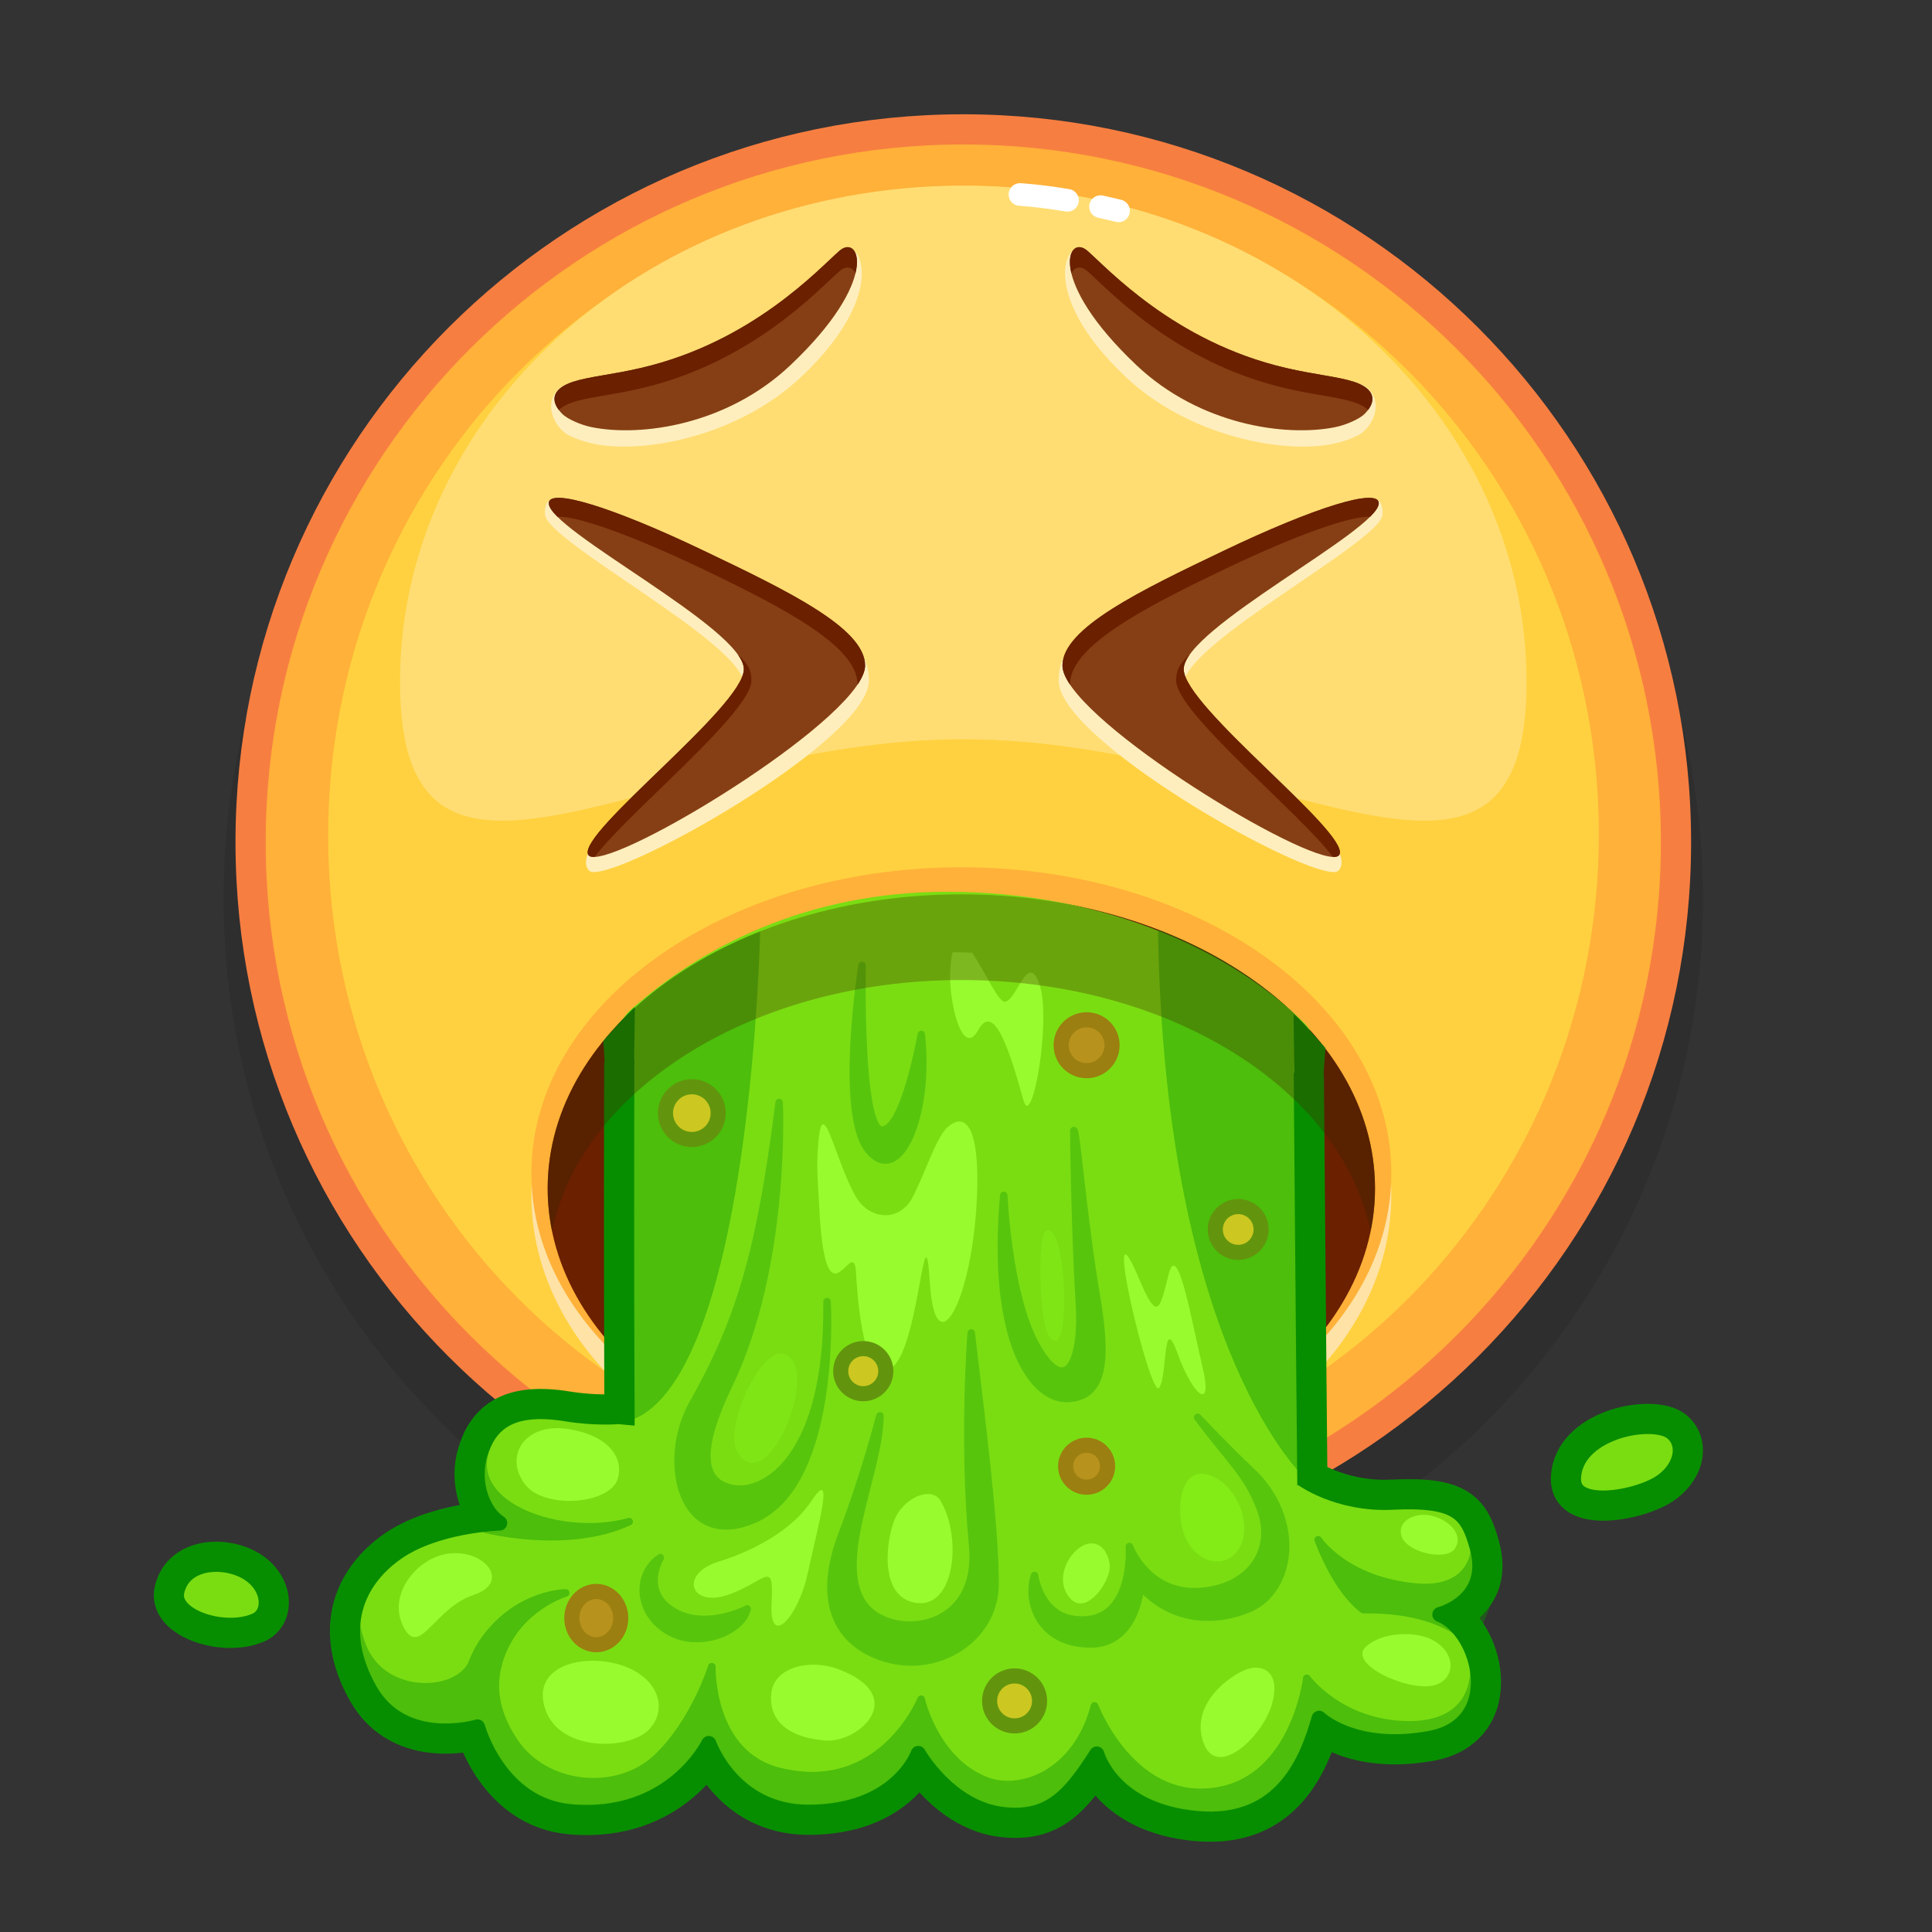 <svg xmlns="http://www.w3.org/2000/svg" viewBox="0 0 512 512" width="512" height="512" style="width: 100%; height: 100%; transform: translate3d(0,0,0);" preserveAspectRatio="xMidYMid meet"><rect x="0" y="0" width="512" height="512" fill="#333333" stroke="none"/><defs><clipPath id="__lottie_element_19724"><rect width="512" height="512" x="0" y="0"></rect></clipPath></defs><g clip-path="url(#__lottie_element_19724)"><g style="display: block;" transform="matrix(1,0,0,1,246,256)" opacity="1"><g opacity="0.1" transform="matrix(1,0,0,1,0,0)"><path fill="rgb(0,0,0)" fill-opacity="1" d=" M205.306,-17.84 C205.306,90.421 117.543,178.185 9.282,178.185 C-98.979,178.185 -186.743,90.421 -186.743,-17.84 C-186.743,-126.101 -98.979,-213.864 9.282,-213.864 C117.543,-213.864 205.306,-126.101 205.306,-17.84z"></path></g><g opacity="1" transform="matrix(1,0,0,1,0,0)"><path fill="rgb(255,177,57)" fill-opacity="1" d=" M198.157,-32.84 C198.157,71.473 113.595,156.036 9.282,156.036 C-95.031,156.036 -179.594,71.473 -179.594,-32.84 C-179.594,-137.153 -95.031,-221.715 9.282,-221.715 C113.595,-221.715 198.157,-137.153 198.157,-32.84z"></path><path stroke-linecap="butt" stroke-linejoin="miter" fill-opacity="0" stroke-miterlimit="10" stroke="rgb(247,126,65)" stroke-opacity="1" stroke-width="8" d=" M198.157,-32.84 C198.157,71.473 113.595,156.036 9.282,156.036 C-95.031,156.036 -179.594,71.473 -179.594,-32.84 C-179.594,-137.153 -95.031,-221.715 9.282,-221.715 C113.595,-221.715 198.157,-137.153 198.157,-32.84z"></path></g><g opacity="1" transform="matrix(1,0,0,1,0,0)"><path fill="rgb(255,209,64)" fill-opacity="1" d=" M177.689,-32.127 C176.232,62.901 99.678,138.782 6.7,137.357 C-86.278,135.932 -160.47,57.741 -159.014,-37.288 C-157.557,-132.317 -81.004,-208.197 11.974,-206.772 C104.952,-205.347 179.146,-127.156 177.689,-32.127z"></path></g><g opacity="0.9" transform="matrix(1,0,0,1,0,0)"><path fill="rgb(255,223,121)" fill-opacity="1" d=" M158.549,-75.268 C158.549,-2.625 91.72,-60.09 9.282,-60.09 C-73.156,-60.09 -139.986,-2.625 -139.986,-75.268 C-139.986,-147.911 -73.156,-206.801 9.282,-206.801 C91.72,-206.801 158.549,-147.911 158.549,-75.268z"></path></g><g opacity="1" transform="matrix(1,0,0,1,0,0)"><g opacity="1" transform="matrix(1,0,0,1,0,0)"><path stroke-linecap="round" stroke-linejoin="round" fill-opacity="0" stroke="rgb(255,255,255)" stroke-opacity="1" stroke-width="6" d=" M45.654,-201.239 C47.192,-200.904 48.787,-200.535 50.432,-200.129"></path></g><g opacity="1" transform="matrix(1,0,0,1,0,0)"><path stroke-linecap="round" stroke-linejoin="round" fill-opacity="0" stroke="rgb(255,255,255)" stroke-opacity="1" stroke-width="6" d=" M24.3,-204.459 C24.3,-204.459 29.167,-204.198 36.89,-202.92"></path></g></g></g><g style="display: block;" transform="matrix(1,0,0,1,246,256)" opacity="1"><g opacity="1" transform="matrix(1,0,0,1,0,0)"><g opacity="1" transform="matrix(1,0,0,1,0,0)"><path fill="rgb(255,226,166)" fill-opacity="1" d=" M122.709,60.789 C122.709,106.826 71.695,144.146 8.767,144.146 C-54.161,144.146 -105.175,106.826 -105.175,60.789 C-105.175,14.752 -54.161,-22.568 8.767,-22.568 C71.695,-22.568 122.709,14.752 122.709,60.789z"></path></g><g opacity="1" transform="matrix(1,0,0,1,0,0)"><path fill="rgb(255,177,57)" fill-opacity="1" d=" M122.709,54.962 C122.709,99.764 71.695,136.084 8.767,136.084 C-54.161,136.084 -105.175,99.764 -105.175,54.962 C-105.175,10.16 -54.161,-26.16 8.767,-26.16 C71.695,-26.16 122.709,10.16 122.709,54.962z"></path></g><g opacity="1" transform="matrix(1,0,0,1,0,0)"><path fill="rgb(107,32,0)" fill-opacity="1" d=" M118.393,58.931 C118.393,101.965 69.312,136.85 8.767,136.85 C-51.778,136.85 -100.859,101.965 -100.859,58.931 C-100.859,15.897 -51.778,-18.989 8.767,-18.989 C69.312,-18.989 118.393,15.897 118.393,58.931z"></path></g></g><g opacity="0.31" transform="matrix(1,0,0,1,0,0)"><path fill="rgb(71,34,0)" fill-opacity="1" d=" M118.39,58.928 C118.39,62.788 118,66.578 117.23,70.288 C109.5,32.638 63.88,3.718 8.77,3.718 C-46.35,3.718 -91.97,32.638 -99.7,70.288 C-100.47,66.578 -100.86,62.788 -100.86,58.928 C-100.86,15.898 -51.78,-18.992 8.77,-18.992 C69.31,-18.992 118.39,15.898 118.39,58.928z"></path></g></g><g style="display: block;" transform="matrix(1,0,0,1,246,256)" opacity="1"><g opacity="1" transform="matrix(1,0,0,1,0,0)"><path stroke-linecap="round" stroke-linejoin="round" fill-opacity="0" stroke="rgb(7,142,0)" stroke-opacity="1" stroke-width="12" d=" M135.58,171.866 C135.58,171.866 149.501,168.354 145.437,153.948 C142.923,145.037 140.304,141.269 122.959,142.106 C108.309,142.813 98.82,135.691 98.82,135.691 C98.82,135.691 -82.11,119.406 -82.11,119.406 C-82.11,119.406 -88.129,119.955 -95.906,118.691 C-110.407,116.335 -116.264,121.019 -118.785,129.388 C-121.027,136.833 -118.077,144.795 -113.577,147.624 C-113.577,147.624 -130.448,148.056 -141.07,155.627 C-151.613,163.141 -157.02,175.856 -148.02,191.799 C-139.114,207.576 -119.456,201.655 -119.456,201.655 C-119.456,201.655 -113.807,222.454 -94.727,224.129 C-67.984,226.476 -58.163,206.049 -58.163,206.049 C-58.163,206.049 -51.826,224.254 -31.748,224.254 C-8.091,224.254 -2.655,208.688 -2.655,208.688 C-2.655,208.688 5.559,223.28 19.916,224.879 C32.002,226.225 37.458,220.141 44.658,208.827 C44.658,208.827 48.648,223.928 71.277,225.933 C93.905,227.938 100.495,210.163 103.58,199.363 C103.58,199.363 112.741,208.327 132.798,204.727 C152.855,201.127 146.38,175.98 135.58,171.866z"></path></g></g><g style="display: block;" transform="matrix(1,0,0,1,246,256)" opacity="1"><g opacity="1" transform="matrix(1,0,0,1,0,0)"><path stroke-linecap="round" stroke-linejoin="round" fill-opacity="0" stroke="rgb(7,142,0)" stroke-opacity="1" stroke-width="16" d=" M-77.892,26.673 C-77.954,50.934 -78.142,156.112 -76.878,184.267 C-76.541,191.78 98.521,195.439 98.27,181.488 C97.982,165.444 97.077,56.928 96.853,29.777"></path></g></g><g style="display: block;" transform="matrix(1,0,0,1,246,256)" opacity="1"><g opacity="1" transform="matrix(1,0,0,1,0,0)"><path fill="rgb(122,221,18)" fill-opacity="1" d=" M135.58,171.866 C135.58,171.866 149.501,168.354 145.437,153.948 C142.923,145.037 140.304,141.269 122.959,142.106 C108.309,142.813 98.82,135.691 98.82,135.691 C98.82,135.691 -82.11,119.406 -82.11,119.406 C-82.11,119.406 -88.129,119.955 -95.906,118.691 C-110.407,116.335 -116.264,121.019 -118.785,129.388 C-121.027,136.833 -118.077,144.795 -113.577,147.624 C-113.577,147.624 -130.448,148.056 -141.07,155.627 C-151.613,163.141 -157.02,175.856 -148.02,191.799 C-139.114,207.576 -119.456,201.655 -119.456,201.655 C-119.456,201.655 -113.807,222.454 -94.727,224.129 C-67.984,226.476 -58.163,206.049 -58.163,206.049 C-58.163,206.049 -51.826,224.254 -31.748,224.254 C-8.091,224.254 -2.655,208.688 -2.655,208.688 C-2.655,208.688 5.559,223.28 19.916,224.879 C32.002,226.225 37.458,220.141 44.658,208.827 C44.658,208.827 48.648,223.928 71.277,225.933 C93.905,227.938 100.495,210.163 103.58,199.363 C103.58,199.363 112.741,208.327 132.798,204.727 C152.855,201.127 146.38,175.98 135.58,171.866z"></path></g><g opacity="1" transform="matrix(1,0,0,1,0,0)"><path stroke-linecap="round" stroke-linejoin="round" fill-opacity="0" stroke="rgb(7,142,0)" stroke-opacity="1" stroke-width="4" d=" M135.58,171.866 C135.58,171.866 149.501,168.354 145.437,153.948 C142.923,145.037 140.304,141.269 122.959,142.106 C108.309,142.813 98.82,135.691 98.82,135.691 C98.82,135.691 -82.11,119.406 -82.11,119.406 C-82.11,119.406 -88.129,119.955 -95.906,118.691 C-110.407,116.335 -116.264,121.019 -118.785,129.388 C-121.027,136.833 -118.077,144.795 -113.577,147.624 C-113.577,147.624 -130.448,148.056 -141.07,155.627 C-151.613,163.141 -157.02,175.856 -148.02,191.799 C-139.114,207.576 -119.456,201.655 -119.456,201.655 C-119.456,201.655 -113.807,222.454 -94.727,224.129 C-67.984,226.476 -58.163,206.049 -58.163,206.049 C-58.163,206.049 -51.826,224.254 -31.748,224.254 C-8.091,224.254 -2.655,208.688 -2.655,208.688 C-2.655,208.688 5.559,223.28 19.916,224.879 C32.002,226.225 37.458,220.141 44.658,208.827 C44.658,208.827 48.648,223.928 71.277,225.933 C93.905,227.938 100.495,210.163 103.58,199.363 C103.58,199.363 112.741,208.327 132.798,204.727 C152.855,201.127 146.38,175.98 135.58,171.866z"></path></g></g><g style="display: block;" transform="matrix(1,0,0,1,246,256)" opacity="1"><g opacity="1" transform="matrix(1,0,0,1,0,0)"><path fill="rgb(122,221,18)" fill-opacity="1" d=" M96.802,23.628 C77.192,2.508 43.304,-11.672 5.044,-11.672 C-32.936,-11.672 -60.5,4.5 -77.878,21.658 C-77.878,21.658 -78.31,152.375 -76.878,184.267 C-76.541,191.78 98.521,195.439 98.27,181.488 C97.94,163.125 96.802,23.628 96.802,23.628z"></path></g></g><g style="display: block;" transform="matrix(1,0,0,1,246,256)" opacity="1"><g opacity="0.4" transform="matrix(1,0,0,1,0,0)"><path fill="rgb(7,142,0)" fill-opacity="1" d=" M143.33,178.996 C143.33,178.996 136.216,170.249 115.3,170.566 C115.3,170.566 108.91,166.616 103.32,152.046 C103.32,152.046 110.41,162.855 129.19,164.595 C145.2,166.075 146.416,153.22 143.673,148.934 C143.673,148.954 149.978,156.016 149.978,156.036 C149.978,169.82 143.33,178.996 143.33,178.996z"></path><path stroke-linecap="round" stroke-linejoin="round" fill-opacity="0" stroke="rgb(7,142,0)" stroke-opacity="1" stroke-width="2" d=" M143.33,178.996 C143.33,178.996 136.216,170.249 115.3,170.566 C115.3,170.566 108.91,166.616 103.32,152.046 C103.32,152.046 110.41,162.855 129.19,164.595 C145.2,166.075 146.416,153.22 143.673,148.934 C143.673,148.954 149.978,156.016 149.978,156.036 C149.978,169.82 143.33,178.996 143.33,178.996z"></path></g><g opacity="0.4" transform="matrix(1,0,0,1,0,0)"><path fill="rgb(7,142,0)" fill-opacity="1" d=" M142.98,178.186 C146.978,188.42 144.272,201.277 127.19,201.106 C109.175,200.925 100.32,188.766 100.32,188.766 C100.32,188.766 96.788,218.537 72.616,218.991 C52.902,219.362 44.07,196.076 44.07,196.076 C39.273,214.162 24.359,219.562 15.051,215.797 C1.652,210.377 -1.89,194.306 -1.89,194.306 C-1.89,194.306 -12.36,220.19 -39.5,213.446 C-58.003,208.848 -57.36,185.676 -57.36,185.676 C-57.36,185.676 -61.963,200.544 -72.096,209.992 C-82.36,219.562 -101.299,217.963 -109.61,205.706 C-116.904,194.949 -115.31,185.98 -111.593,179.091 C-106.256,169.199 -96.07,166.135 -96.07,166.135 C-96.07,166.135 -108.41,166.136 -117.33,178.186 C-118.543,179.826 -119.504,181.534 -120.272,183.26 C-120.272,183.26 -120.27,183.236 -120.27,183.236 C-120.276,183.259 -120.284,183.279 -120.29,183.302 C-120.579,183.954 -120.847,184.608 -121.081,185.262 C-125.641,193.511 -144.462,193.734 -149.85,180.506 C-157.47,161.786 -140.82,151.026 -140.02,150.496 C-140.32,150.636 -140.62,150.786 -140.92,150.946 C-141.5,151.246 -142.07,151.576 -142.63,151.926 C-142.84,152.056 -143.05,152.186 -143.26,152.326 C-143.53,152.496 -143.8,152.686 -144.07,152.876 C-154.61,160.396 -160.27,177.106 -151.27,193.046 C-151.07,193.406 -150.86,193.755 -150.64,194.095 C-142.35,207.255 -125.7,206.286 -122.5,205.966 C-122.5,205.966 -122.328,204.208 -122.328,204.208 C-122.128,205.285 -121.96,205.906 -121.96,205.906 C-121.96,205.906 -114.81,225.706 -95.73,227.376 C-68.98,229.726 -58.66,211.046 -58.66,211.046 C-58.66,211.046 -52.58,228.376 -32.5,228.376 C-8.84,228.376 -2.16,212.566 -2.16,212.566 C-2.16,212.566 3.02,227.226 17.42,228.376 C31.82,229.536 36.96,225.396 44.16,214.076 C44.16,214.076 48.27,227.556 70.9,229.556 C93.53,231.566 101.24,215.165 104.33,204.365 C104.33,204.365 114.62,212.076 134.67,208.476 C150.57,205.626 148.61,187.586 142.98,178.186z"></path><path stroke-linecap="round" stroke-linejoin="round" fill-opacity="0" stroke="rgb(7,142,0)" stroke-opacity="1" stroke-width="2" d=" M142.98,178.186 C146.978,188.42 144.272,201.277 127.19,201.106 C109.175,200.925 100.32,188.766 100.32,188.766 C100.32,188.766 96.788,218.537 72.616,218.991 C52.902,219.362 44.07,196.076 44.07,196.076 C39.273,214.162 24.359,219.562 15.051,215.797 C1.652,210.377 -1.89,194.306 -1.89,194.306 C-1.89,194.306 -12.36,220.19 -39.5,213.446 C-58.003,208.848 -57.36,185.676 -57.36,185.676 C-57.36,185.676 -61.963,200.544 -72.096,209.992 C-82.36,219.562 -101.299,217.963 -109.61,205.706 C-116.904,194.949 -115.31,185.98 -111.593,179.091 C-106.256,169.199 -96.07,166.135 -96.07,166.135 C-96.07,166.135 -108.41,166.136 -117.33,178.186 C-118.543,179.826 -119.504,181.534 -120.272,183.26 C-120.272,183.26 -120.27,183.236 -120.27,183.236 C-120.276,183.259 -120.284,183.279 -120.29,183.302 C-120.579,183.954 -120.847,184.608 -121.081,185.262 C-125.641,193.511 -144.462,193.734 -149.85,180.506 C-157.47,161.786 -140.82,151.026 -140.02,150.496 C-140.32,150.636 -140.62,150.786 -140.92,150.946 C-141.5,151.246 -142.07,151.576 -142.63,151.926 C-142.84,152.056 -143.05,152.186 -143.26,152.326 C-143.53,152.496 -143.8,152.686 -144.07,152.876 C-154.61,160.396 -160.27,177.106 -151.27,193.046 C-151.07,193.406 -150.86,193.755 -150.64,194.095 C-142.35,207.255 -125.7,206.286 -122.5,205.966 C-122.5,205.966 -122.328,204.208 -122.328,204.208 C-122.128,205.285 -121.96,205.906 -121.96,205.906 C-121.96,205.906 -114.81,225.706 -95.73,227.376 C-68.98,229.726 -58.66,211.046 -58.66,211.046 C-58.66,211.046 -52.58,228.376 -32.5,228.376 C-8.84,228.376 -2.16,212.566 -2.16,212.566 C-2.16,212.566 3.02,227.226 17.42,228.376 C31.82,229.536 36.96,225.396 44.16,214.076 C44.16,214.076 48.27,227.556 70.9,229.556 C93.53,231.566 101.24,215.165 104.33,204.365 C104.33,204.365 114.62,212.076 134.67,208.476 C150.57,205.626 148.61,187.586 142.98,178.186z"></path></g><g opacity="0.4" transform="matrix(1,0,0,1,0,0)"><path fill="rgb(7,142,0)" fill-opacity="1" d=" M-79.27,147.256 C-95.727,154.879 -117.33,149.246 -117.33,149.246 C-121.83,146.416 -124.53,136.086 -122.28,128.636 C-121.4,125.736 -116.74,124.936 -114.33,122.636 C-128.384,141.492 -98.556,152.677 -79.27,147.256z"></path><path stroke-linecap="round" stroke-linejoin="round" fill-opacity="0" stroke="rgb(7,142,0)" stroke-opacity="1" stroke-width="2" d=" M-79.27,147.256 C-95.727,154.879 -117.33,149.246 -117.33,149.246 C-121.83,146.416 -124.53,136.086 -122.28,128.636 C-121.4,125.736 -116.74,124.936 -114.33,122.636 C-128.384,141.492 -98.556,152.677 -79.27,147.256z"></path></g><g opacity="1" transform="matrix(1,0,0,1,0,0)"><g opacity="1" transform="matrix(1,0,0,1,0,0)"><path fill="rgb(151,251,46)" fill-opacity="1" d=" M-95.984,122.636 C-106.655,121.205 -112.474,129.544 -107.041,137.138 C-102.027,144.146 -84.577,142.677 -82.36,136.084 C-80.413,130.294 -84.977,124.112 -95.984,122.636z"></path></g><g opacity="1" transform="matrix(1,0,0,1,0,0)"><path fill="rgb(151,251,46)" fill-opacity="1" d=" M-81.577,185.219 C-91.713,182.088 -105.413,185.562 -101.47,197.048 C-97.527,208.534 -78.67,207.848 -73.699,202.019 C-68.728,196.19 -72.142,188.133 -81.577,185.219z"></path></g><g opacity="1" transform="matrix(1,0,0,1,0,0)"><path fill="rgb(151,251,46)" fill-opacity="1" d=" M-126.927,155.695 C-135.282,156.583 -143.727,166.612 -138.927,175.419 C-134.693,183.188 -130.87,170.104 -120.413,166.642 C-110.742,163.44 -117.156,154.656 -126.927,155.695z"></path></g><g opacity="1" transform="matrix(1,0,0,1,0,0)"><path fill="rgb(151,251,46)" fill-opacity="1" d=" M-23.697,186.391 C-31.192,183.521 -40.601,185.705 -41.55,192.391 C-42.499,199.077 -38.212,204.391 -27.241,205.248 C-18.418,205.937 -4.896,193.591 -23.697,186.391z"></path></g><g opacity="1" transform="matrix(1,0,0,1,0,0)"><path fill="rgb(151,251,46)" fill-opacity="1" d=" M84.539,186.337 C79.637,188.036 69.383,195.759 72.904,205.766 C76.425,215.773 88.658,204.222 91.087,195.584 C93.516,186.946 88.5,184.964 84.539,186.337z"></path></g><g opacity="1" transform="matrix(1,0,0,1,0,0)"><path fill="rgb(151,251,46)" fill-opacity="1" d=" M132.744,178.185 C129.043,176.555 120.659,176.234 116.03,180.348 C111.401,184.462 124.13,191.019 131.973,190.891 C139.816,190.762 140.973,181.808 132.744,178.185z"></path></g><g opacity="1" transform="matrix(1,0,0,1,0,0)"><path fill="rgb(151,251,46)" fill-opacity="1" d=" M133.387,145.676 C129.468,144.681 124.13,146.79 125.416,151.076 C126.702,155.362 137.073,157.762 139.473,154.505 C141.873,151.248 138.787,147.047 133.387,145.676z"></path></g></g></g><g style="display: block;" transform="matrix(1,0,0,1,246,256)" opacity="1"><g opacity="0.3" transform="matrix(1,0,0,1,0,0)"><path fill="rgb(7,142,0)" fill-opacity="1" d=" M-17.551,-0.133 C-17.551,-0.133 -23.803,39.296 -15.706,48.896 C-7.609,58.496 0.472,39.175 -1.854,18.15 C-1.854,18.15 -6.406,44.034 -12.409,43.486 C-18.412,42.938 -17.551,-0.133 -17.551,-0.133z"></path><path stroke-linecap="round" stroke-linejoin="round" fill-opacity="0" stroke="rgb(7,142,0)" stroke-opacity="1" stroke-width="2" d=" M-17.551,-0.133 C-17.551,-0.133 -23.803,39.296 -15.706,48.896 C-7.609,58.496 0.472,39.175 -1.854,18.15 C-1.854,18.15 -6.406,44.034 -12.409,43.486 C-18.412,42.938 -17.551,-0.133 -17.551,-0.133z"></path></g><g opacity="1" transform="matrix(1,0,0,1,0,0)"><g opacity="0.3" transform="matrix(1,0,0,1,0,0)"><path fill="rgb(7,142,0)" fill-opacity="1" d=" M-39.52,36.184 C-39.52,36.184 -37.441,79.115 -52.884,111.089 C-62.498,130.994 -58.634,136.946 -52.201,138.398 C-43.114,140.449 -26.315,129.882 -26.82,88.941 C-26.82,88.941 -23.946,136.914 -46.058,146.598 C-65.474,155.102 -70.946,131.118 -62.38,115.958 C-50.281,94.545 -44.55,76.504 -39.52,36.184z"></path><path stroke-linecap="round" stroke-linejoin="round" fill-opacity="0" stroke="rgb(7,142,0)" stroke-opacity="1" stroke-width="2" d=" M-39.52,36.184 C-39.52,36.184 -37.441,79.115 -52.884,111.089 C-62.498,130.994 -58.634,136.946 -52.201,138.398 C-43.114,140.449 -26.315,129.882 -26.82,88.941 C-26.82,88.941 -23.946,136.914 -46.058,146.598 C-65.474,155.102 -70.946,131.118 -62.38,115.958 C-50.281,94.545 -44.55,76.504 -39.52,36.184z"></path></g><g opacity="0.6" transform="matrix(1,0,0,1,0,0)"><path fill="rgb(131,235,22)" fill-opacity="1" d=" M-38.384,102.819 C-44.672,101.142 -54.075,122.635 -50.727,128.533 C-42.805,142.487 -27.841,105.631 -38.384,102.819z"></path></g></g><g opacity="1" transform="matrix(1,0,0,1,0,0)"><g opacity="0.6" transform="matrix(1,0,0,1,0,0)"><path fill="rgb(131,235,22)" fill-opacity="1" d=" M31.13,70.288 C28.914,71.649 29.318,94.39 32.13,98.251 C38.044,106.371 36.787,66.814 31.13,70.288z"></path></g><g opacity="0.3" transform="matrix(1,0,0,1,0,0)"><path fill="rgb(7,142,0)" fill-opacity="1" d=" M38.56,43.638 C39.146,42.494 41.137,67.47 44.444,86.838 C47.329,103.736 46.901,113.923 37.301,114.609 C27.701,115.295 16.581,99.444 20.01,60.789 C20.01,60.789 21.128,86.945 28.387,100.209 C36.255,114.586 41.065,105.43 40.044,89.238 C38.849,70.287 38.56,43.638 38.56,43.638z"></path><path stroke-linecap="round" stroke-linejoin="round" fill-opacity="0" stroke="rgb(7,142,0)" stroke-opacity="1" stroke-width="2" d=" M38.56,43.638 C39.146,42.494 41.137,67.47 44.444,86.838 C47.329,103.736 46.901,113.923 37.301,114.609 C27.701,115.295 16.581,99.444 20.01,60.789 C20.01,60.789 21.128,86.945 28.387,100.209 C36.255,114.586 41.065,105.43 40.044,89.238 C38.849,70.287 38.56,43.638 38.56,43.638z"></path></g></g></g><g style="display: block;" transform="matrix(1,0,0,1,246,256)" opacity="1"><g opacity="1" transform="matrix(1,0,0,1,0,0)"><path fill="rgb(151,251,46)" fill-opacity="1" d=" M5.822,1.132 C5.321,9.149 8.984,24.79 13.274,16.928 C17.564,9.066 21.915,23.731 25.246,35.642 C27.511,43.743 32.636,14.258 29.514,5.004 C26.392,-4.25 23.57,9.138 20.305,9.474 C17.04,9.81 7.133,-19.864 5.822,1.132z"></path></g><g opacity="1" transform="matrix(1,0,0,1,0,0)"><path fill="rgb(151,251,46)" fill-opacity="1" d=" M-29.32,49.496 C-28.313,31.19 -25.161,50.681 -19.229,61.06 C-15.602,67.407 -7.682,67.843 -4.242,61.468 C-1.211,55.85 2.111,45.285 5.125,42.689 C11.125,37.521 13.907,46.148 12.766,63.779 C11.052,90.267 1.795,105.775 0.423,83.964 C-0.948,62.153 -2.32,99.525 -9.177,106.039 C-16.034,112.553 -18.464,93.696 -19.135,81.353 C-19.743,70.158 -27.292,98.1 -28.919,63.286 C-29.086,59.718 -29.594,54.485 -29.32,49.496z"></path></g><g opacity="1" transform="matrix(1,0,0,1,0,0)"><path fill="rgb(151,251,46)" fill-opacity="1" d=" M55.812,82.786 C60.883,94.839 61.377,90.776 63.741,81.571 C66.105,72.366 69.902,94.662 72.711,106.426 C75.52,118.19 70.181,114.068 66.097,102.743 C62.013,91.418 63.488,108.51 61.168,111.802 C58.848,115.094 45.297,57.793 55.812,82.786z"></path></g></g><g style="display: block;" transform="matrix(1,0,0,1,246,256)" opacity="1"><g opacity="1" transform="matrix(1,0,0,1,0,0)"><g opacity="0.3" transform="matrix(1,0,0,1,0,0)"><path fill="rgb(7,142,0)" fill-opacity="1" d=" M-12.813,119.194 C-12.813,119.194 -16.85,134.922 -22.784,150.394 C-29.641,168.273 -24.127,178.851 -12.813,182.965 C2.065,188.375 17.701,178.28 17.701,163.794 C17.701,147.68 13.93,118.937 11.383,97.251 C11.383,97.251 9.13,125.644 11.767,153.48 C13.936,176.378 -8.651,178.509 -16.241,170.28 C-26.253,159.426 -12.813,134.28 -12.813,119.194z"></path><path stroke-linecap="round" stroke-linejoin="round" fill-opacity="0" stroke="rgb(7,142,0)" stroke-opacity="1" stroke-width="2" d=" M-12.813,119.194 C-12.813,119.194 -16.85,134.922 -22.784,150.394 C-29.641,168.273 -24.127,178.851 -12.813,182.965 C2.065,188.375 17.701,178.28 17.701,163.794 C17.701,147.68 13.93,118.937 11.383,97.251 C11.383,97.251 9.13,125.644 11.767,153.48 C13.936,176.378 -8.651,178.509 -16.241,170.28 C-26.253,159.426 -12.813,134.28 -12.813,119.194z"></path></g><g opacity="1" transform="matrix(1,0,0,1,0,0)"><path fill="rgb(151,251,46)" fill-opacity="1" d=" M3.273,141.755 C0.878,137.682 -6.744,140.877 -9.064,147.048 C-11.385,153.219 -12.871,167.748 -2.887,168.822 C7.097,169.896 8.93,151.376 3.273,141.755z"></path></g></g><g opacity="1" transform="matrix(1,0,0,1,0,0)"><g opacity="0.3" transform="matrix(1,0,0,1,0,0)"><path fill="rgb(7,142,0)" fill-opacity="1" d=" M71.387,119.611 C71.387,119.611 79.816,128.525 85.4,133.696 C99.116,146.397 96.636,165.666 84.694,170.431 C73.087,175.062 62.673,171.769 56.244,164.44 C56.244,164.44 55.216,179.784 42.873,179.668 C29.342,179.541 25.93,168.211 28.159,161.525 C28.159,161.525 29.518,171.855 38.416,173.14 C54.832,175.51 53.301,153.854 53.301,153.854 C53.301,153.854 57.965,166.381 71.437,165.791 C84.909,165.201 92.2,155.146 88.063,143.957 C84.58,134.537 79.783,130.976 71.387,119.611z"></path><path stroke-linecap="round" stroke-linejoin="round" fill-opacity="0" stroke="rgb(7,142,0)" stroke-opacity="1" stroke-width="2" d=" M71.387,119.611 C71.387,119.611 79.816,128.525 85.4,133.696 C99.116,146.397 96.636,165.666 84.694,170.431 C73.087,175.062 62.673,171.769 56.244,164.44 C56.244,164.44 55.216,179.784 42.873,179.668 C29.342,179.541 25.93,168.211 28.159,161.525 C28.159,161.525 29.518,171.855 38.416,173.14 C54.832,175.51 53.301,153.854 53.301,153.854 C53.301,153.854 57.965,166.381 71.437,165.791 C84.909,165.201 92.2,155.146 88.063,143.957 C84.58,134.537 79.783,130.976 71.387,119.611z"></path></g><g opacity="1" transform="matrix(1,0,0,1,0,0)"><path fill="rgb(151,251,46)" fill-opacity="1" d=" M41.962,153.217 C37.864,154.393 33.218,161.842 37.244,167.134 C41.33,172.505 47.245,164.465 48.016,160.176 C48.537,157.278 46.451,151.929 41.962,153.217z"></path></g><g opacity="1" transform="matrix(1,0,0,1,0,0)"><path fill="rgb(131,235,22)" fill-opacity="1" d=" M81.541,155.481 C87.007,149.056 81.55,136.544 73.77,134.724 C65.99,132.904 65.275,146.496 68.633,152.462 C71.991,158.428 78.221,159.383 81.541,155.481z"></path></g></g><g opacity="1" transform="matrix(1,0,0,1,0,0)"><g opacity="0.3" transform="matrix(1,0,0,1,0,0)"><path fill="rgb(7,142,0)" fill-opacity="1" d=" M-71.006,156.801 C-77.365,160.985 -77.264,171.054 -69.168,176.083 C-61.072,181.112 -49.429,176.516 -47.994,170.379 C-47.994,170.379 -58.915,176.139 -67.459,171.1 C-76.509,165.763 -71.006,156.801 -71.006,156.801z"></path><path stroke-linecap="round" stroke-linejoin="round" fill-opacity="0" stroke="rgb(7,142,0)" stroke-opacity="1" stroke-width="2" d=" M-71.006,156.801 C-77.365,160.985 -77.264,171.054 -69.168,176.083 C-61.072,181.112 -49.429,176.516 -47.994,170.379 C-47.994,170.379 -58.915,176.139 -67.459,171.1 C-76.509,165.763 -71.006,156.801 -71.006,156.801z"></path></g><g opacity="1" transform="matrix(1,0,0,1,0,0)"><path fill="rgb(151,251,46)" fill-opacity="1" d=" M-30.953,141.755 C-35.285,148.322 -44.048,154.249 -55.641,157.878 C-65.991,161.118 -63.132,170.077 -53.076,166.642 C-43.089,163.23 -40.841,156.766 -41.527,168.921 C-42.213,181.076 -34.379,172.409 -31.953,160.971 C-29.527,149.533 -24.465,131.919 -30.953,141.755z"></path></g></g></g><g style="display: block;" transform="matrix(1,0,0,1,246,256)" opacity="1"><g opacity="1" transform="matrix(1,0,0,1,0,0)"><path stroke-linecap="round" stroke-linejoin="round" fill-opacity="0" stroke="rgb(122,221,18)" stroke-opacity="1" stroke-width="16" d=" M94.104,20.854 C74.171,1.276 41.604,-11.672 5.044,-11.672 C-30.042,-11.672 -56.239,2.129 -73.728,17.76"></path></g></g><g style="display: block;" transform="matrix(1,0,0,1,246,256)" opacity="1"><g opacity="0.4" transform="matrix(1,0,0,1,0,0)"><path fill="rgb(7,142,0)" fill-opacity="1" d=" M100.32,16.066 C100.32,16.066 100.32,136.196 100.32,136.196 C100.32,136.196 62.673,103.049 60.88,-9.634 C76.82,-3.504 90.38,5.356 100.32,16.066z"></path></g><g opacity="0.4" transform="matrix(1,0,0,1,0,0)"><path fill="rgb(7,142,0)" fill-opacity="1" d=" M-44.55,-9.164 C-44.55,-9.164 -47.13,117.045 -82.11,121.155 C-82.11,121.155 -82.36,15.596 -82.36,15.596 C-72.71,5.366 -59.74,-3.144 -44.55,-9.164z"></path></g></g><g style="display: block;" transform="matrix(1,0,0,1,256,256)" opacity="1"><g opacity="1" transform="matrix(1,0,0,1,0,0)"><path fill="rgb(7,142,0)" fill-opacity="1" d=" M-87.75,10.875 C-89.563,12.25 -96.125,19.875 -96.125,19.875 C-96.125,19.875 -95.625,26.875 -95.625,26.875 C-95.625,26.875 -88,26.625 -88,26.625 C-88,26.625 -87.813,18.938 -87.75,10.875z"></path></g><g opacity="1" transform="matrix(1,0,0,1,0,0)"><path fill="rgb(7,142,0)" fill-opacity="1" d=" M86.813,12.75 C88.639,14.125 95.25,21.75 95.25,21.75 C95.25,21.75 94.746,28.75 94.746,28.75 C94.746,28.75 87.064,28.5 87.064,28.5 C87.064,28.5 86.876,20.813 86.813,12.75z"></path></g></g><g style="display: block;" transform="matrix(1,0,0,1,246,256)" opacity="1"><g opacity="1" transform="matrix(1,0,0,1,0,0)"><path fill="rgb(183,146,29)" fill-opacity="1" d=" M47.525,132.563 C47.525,135.635 45.034,138.126 41.962,138.126 C38.89,138.126 36.399,135.635 36.399,132.563 C36.399,129.491 38.89,127 41.962,127 C45.034,127 47.525,129.491 47.525,132.563z"></path><path stroke-linecap="butt" stroke-linejoin="miter" fill-opacity="0" stroke-miterlimit="10" stroke="rgb(155,127,16)" stroke-opacity="1" stroke-width="4" d=" M47.525,132.563 C47.525,135.635 45.034,138.126 41.962,138.126 C38.89,138.126 36.399,135.635 36.399,132.563 C36.399,129.491 38.89,127 41.962,127 C45.034,127 47.525,129.491 47.525,132.563z"></path></g><g opacity="1" transform="matrix(1,0,0,1,0,0)"><path fill="rgb(183,146,29)" fill-opacity="1" d=" M48.708,20.996 C48.708,24.722 45.688,27.741 41.962,27.741 C38.236,27.741 35.216,24.722 35.216,20.996 C35.216,17.27 38.236,14.25 41.962,14.25 C45.688,14.25 48.708,17.27 48.708,20.996z"></path><path stroke-linecap="butt" stroke-linejoin="miter" fill-opacity="0" stroke-miterlimit="10" stroke="rgb(155,127,16)" stroke-opacity="1" stroke-width="4" d=" M48.708,20.996 C48.708,24.722 45.688,27.741 41.962,27.741 C38.236,27.741 35.216,24.722 35.216,20.996 C35.216,17.27 38.236,14.25 41.962,14.25 C45.688,14.25 48.708,17.27 48.708,20.996z"></path></g><g opacity="1" transform="matrix(1,0,0,1,0,0)"><path fill="rgb(204,199,33)" fill-opacity="1" d=" M-11.25,107.371 C-11.25,110.673 -13.926,113.349 -17.228,113.349 C-20.53,113.349 -23.206,110.673 -23.206,107.371 C-23.206,104.069 -20.53,101.393 -17.228,101.393 C-13.926,101.393 -11.25,104.069 -11.25,107.371z"></path><path stroke-linecap="butt" stroke-linejoin="miter" fill-opacity="0" stroke-miterlimit="10" stroke="rgb(98,149,13)" stroke-opacity="1" stroke-width="4" d=" M-11.25,107.371 C-11.25,110.673 -13.926,113.349 -17.228,113.349 C-20.53,113.349 -23.206,110.673 -23.206,107.371 C-23.206,104.069 -20.53,101.393 -17.228,101.393 C-13.926,101.393 -11.25,104.069 -11.25,107.371z"></path></g><g opacity="1" transform="matrix(1,0,0,1,0,0)"><path fill="rgb(183,146,29)" fill-opacity="1" d=" M-81.5,172.808 C-81.5,176.706 -84.401,179.866 -87.981,179.866 C-91.561,179.866 -94.463,176.706 -94.463,172.808 C-94.463,168.91 -91.561,165.75 -87.981,165.75 C-84.401,165.75 -81.5,168.91 -81.5,172.808z"></path><path stroke-linecap="butt" stroke-linejoin="miter" fill-opacity="0" stroke-miterlimit="10" stroke="rgb(155,127,16)" stroke-opacity="1" stroke-width="4" d=" M-81.5,172.808 C-81.5,176.706 -84.401,179.866 -87.981,179.866 C-91.561,179.866 -94.463,176.706 -94.463,172.808 C-94.463,168.91 -91.561,165.75 -87.981,165.75 C-84.401,165.75 -81.5,168.91 -81.5,172.808z"></path></g><g opacity="1" transform="matrix(1,0,0,1,0,0)"><path fill="rgb(204,199,33)" fill-opacity="1" d=" M29.5,194.762 C29.5,198.42 26.535,201.385 22.877,201.385 C19.219,201.385 16.255,198.42 16.255,194.762 C16.255,191.104 19.219,188.139 22.877,188.139 C26.535,188.139 29.5,191.104 29.5,194.762z"></path><path stroke-linecap="butt" stroke-linejoin="miter" fill-opacity="0" stroke-miterlimit="10" stroke="rgb(98,149,13)" stroke-opacity="1" stroke-width="4" d=" M29.5,194.762 C29.5,198.42 26.535,201.385 22.877,201.385 C19.219,201.385 16.255,198.42 16.255,194.762 C16.255,191.104 19.219,188.139 22.877,188.139 C26.535,188.139 29.5,191.104 29.5,194.762z"></path></g><g opacity="1" transform="matrix(1,0,0,1,0,0)"><path fill="rgb(204,199,33)" fill-opacity="1" d=" M88.21,69.823 C88.21,73.177 85.491,75.896 82.137,75.896 C78.783,75.896 76.064,73.177 76.064,69.823 C76.064,66.469 78.783,63.75 82.137,63.75 C85.491,63.75 88.21,66.469 88.21,69.823z"></path><path stroke-linecap="butt" stroke-linejoin="miter" fill-opacity="0" stroke-miterlimit="10" stroke="rgb(98,149,13)" stroke-opacity="1" stroke-width="4" d=" M88.21,69.823 C88.21,73.177 85.491,75.896 82.137,75.896 C78.783,75.896 76.064,73.177 76.064,69.823 C76.064,66.469 78.783,63.75 82.137,63.75 C85.491,63.75 88.21,66.469 88.21,69.823z"></path></g><g opacity="1" transform="matrix(1,0,0,1,0,0)"><path fill="rgb(204,199,33)" fill-opacity="1" d=" M-55.669,38.986 C-55.669,42.844 -58.797,45.972 -62.655,45.972 C-66.513,45.972 -69.641,42.844 -69.641,38.986 C-69.641,35.128 -66.513,32 -62.655,32 C-58.797,32 -55.669,35.128 -55.669,38.986z"></path><path stroke-linecap="butt" stroke-linejoin="miter" fill-opacity="0" stroke-miterlimit="10" stroke="rgb(98,149,13)" stroke-opacity="1" stroke-width="4" d=" M-55.669,38.986 C-55.669,42.844 -58.797,45.972 -62.655,45.972 C-66.513,45.972 -69.641,42.844 -69.641,38.986 C-69.641,35.128 -66.513,32 -62.655,32 C-58.797,32 -55.669,35.128 -55.669,38.986z"></path></g></g><g style="display: block;" transform="matrix(1,0,0,1,246,256)" opacity="1"><g opacity="1" transform="matrix(1,0,0,1,0,0)"><g opacity="1" transform="matrix(1,0,0,1,0,0)"><path fill="rgb(122,221,18)" fill-opacity="1" d=" M198.157,121.92 C192.212,117.318 171.187,121.049 169.13,134.163 C167.073,147.277 188.158,143.163 195.101,138.534 C202.044,133.905 203.27,125.878 198.157,121.92z"></path><path stroke-linecap="butt" stroke-linejoin="miter" fill-opacity="0" stroke-miterlimit="10" stroke="rgb(7,142,0)" stroke-opacity="1" stroke-width="8" d=" M198.157,121.92 C192.212,117.318 171.187,121.049 169.13,134.163 C167.073,147.277 188.158,143.163 195.101,138.534 C202.044,133.905 203.27,125.878 198.157,121.92z"></path></g></g><g opacity="1" transform="matrix(1,0,0,1,0,0)"><g opacity="1" transform="matrix(1,0,0,1,0,0)"><path fill="rgb(122,221,18)" fill-opacity="1" d=" M-182.641,157.563 C-189.648,155.17 -198.97,156.819 -201.041,165.135 C-203.286,174.148 -186.744,179.42 -177.499,175.306 C-170.955,172.393 -172.098,161.163 -182.641,157.563z"></path><path stroke-linecap="butt" stroke-linejoin="miter" fill-opacity="0" stroke-miterlimit="10" stroke="rgb(7,142,0)" stroke-opacity="1" stroke-width="8" d=" M-182.641,157.563 C-189.648,155.17 -198.97,156.819 -201.041,165.135 C-203.286,174.148 -186.744,179.42 -177.499,175.306 C-170.955,172.393 -172.098,161.163 -182.641,157.563z"></path></g></g></g><g style="display: block;" transform="matrix(1,0,0,1,246,256)" opacity="1"><g opacity="0.31" transform="matrix(1,0,0,1,0,0)"><path fill="rgb(71,34,0)" fill-opacity="1" d=" M118.39,58.928 C118.39,62.788 118,66.578 117.23,70.288 C109.5,32.638 63.88,3.718 8.77,3.718 C-46.35,3.718 -91.97,32.638 -99.7,70.288 C-100.47,66.578 -100.86,62.788 -100.86,58.928 C-100.86,15.898 -51.78,-18.992 8.77,-18.992 C69.31,-18.992 118.39,15.898 118.39,58.928z"></path></g></g><g style="display: block;" transform="matrix(1,0,0,1,246,256)" opacity="1"><g opacity="1" transform="matrix(1,0,0,1,0,0)"><path fill="rgb(255,238,189)" fill-opacity="1" d=" M-15.738,-75.626 C-15.738,-91.412 -37.512,-95.546 -59.487,-106.057 C-83.742,-117.659 -102.228,-131.085 -101.571,-119.658 C-101.158,-112.467 -48.767,-85.448 -48.877,-74.626 C-48.978,-64.716 -96.142,-34.707 -90.19,-25.621 C-89.879,-25.145 -89.375,-24.859 -88.398,-24.9 C-76.972,-25.378 -15.738,-60.323 -15.738,-75.626z"></path></g><g opacity="1" transform="matrix(1,0,0,1,0,0)"><path fill="rgb(134,63,20)" fill-opacity="1" d=" M-16.738,-79.626 C-16.738,-89.576 -37.512,-99.546 -59.487,-110.057 C-83.742,-121.659 -100.535,-126.792 -100.571,-122.658 C-100.633,-115.455 -48.767,-89.448 -48.877,-78.626 C-48.978,-68.716 -92.411,-35.707 -90.19,-29.621 C-89.995,-29.087 -89.375,-28.859 -88.398,-28.9 C-76.972,-29.378 -16.738,-66.556 -16.738,-79.626z"></path></g><g opacity="1" transform="matrix(1,0,0,1,0,0)"><path fill="rgb(107,32,0)" fill-opacity="1" d=" M-100.568,-122.654 C-100.578,-121.744 -99.748,-120.524 -98.288,-119.064 C-92.908,-119.264 -78.479,-114.144 -59.489,-105.054 C-37.509,-94.544 -18.739,-84.574 -18.739,-74.624 C-18.739,-74.624 -18.739,-74.574 -18.739,-74.574 C-17.449,-76.494 -16.739,-78.204 -16.739,-79.624 C-16.739,-89.574 -37.509,-99.544 -59.489,-110.054 C-83.739,-121.654 -100.538,-126.794 -100.568,-122.654z"></path></g><g opacity="1" transform="matrix(1,0,0,1,0,0)"><path fill="rgb(107,32,0)" fill-opacity="1" d=" M-90.188,-29.624 C-89.998,-29.094 -89.378,-28.864 -88.398,-28.904 C-79.968,-40.294 -46.879,-67.144 -46.878,-75.624 C-46.878,-78.345 -47.609,-79.934 -50.489,-82.554 C-49.449,-81.104 -48.868,-79.774 -48.878,-78.624 C-48.978,-68.714 -92.408,-35.704 -90.188,-29.624z"></path></g></g><g style="display: block;" transform="matrix(1,0,0,1,246,256)" opacity="1"><g opacity="1" transform="matrix(1,0,0,1,0,0)"><path fill="rgb(255,238,189)" fill-opacity="1" d=" M34.56,-75.626 C34.56,-91.412 56.334,-95.546 78.309,-106.057 C102.564,-117.659 121.05,-131.085 120.393,-119.658 C119.98,-112.467 67.589,-85.448 67.699,-74.626 C67.8,-64.716 114.964,-34.707 109.012,-25.621 C108.7,-25.145 108.197,-24.859 107.22,-24.9 C95.794,-25.378 34.56,-60.323 34.56,-75.626z"></path></g><g opacity="1" transform="matrix(1,0,0,1,0,0)"><path fill="rgb(134,63,20)" fill-opacity="1" d=" M35.56,-79.626 C35.56,-89.576 56.334,-99.546 78.309,-110.057 C102.564,-121.659 119.357,-126.792 119.393,-122.658 C119.455,-115.455 67.589,-89.448 67.699,-78.626 C67.8,-68.716 111.233,-35.707 109.012,-29.621 C108.817,-29.087 108.197,-28.859 107.22,-28.9 C95.794,-29.378 35.56,-66.556 35.56,-79.626z"></path></g><g opacity="1" transform="matrix(1,0,0,1,0,0)"><path fill="rgb(107,32,0)" fill-opacity="1" d=" M119.39,-122.654 C119.4,-121.744 118.57,-120.524 117.11,-119.064 C111.73,-119.264 97.3,-114.144 78.31,-105.054 C56.33,-94.544 37.56,-84.574 37.56,-74.624 C37.56,-74.624 37.56,-74.574 37.56,-74.574 C36.27,-76.494 35.56,-78.204 35.56,-79.624 C35.56,-89.574 56.33,-99.544 78.31,-110.054 C102.56,-121.654 119.36,-126.794 119.39,-122.654z"></path></g><g opacity="1" transform="matrix(1,0,0,1,0,0)"><path fill="rgb(107,32,0)" fill-opacity="1" d=" M109.01,-29.624 C108.82,-29.094 108.2,-28.864 107.22,-28.904 C98.79,-40.294 65.701,-67.144 65.7,-75.624 C65.7,-78.345 66.43,-79.934 69.31,-82.554 C68.27,-81.104 67.69,-79.774 67.7,-78.624 C67.8,-68.714 111.23,-35.704 109.01,-29.624z"></path></g></g><g style="display: none;"><g><path></path></g><g><path></path></g><g><path></path></g></g><g style="display: none;"><g><path></path></g><g><path></path></g><g><path></path></g></g><g style="display: block;" transform="matrix(1,0,0,1,246,256)" opacity="1"><g opacity="1" transform="matrix(1,0,0,1,0,0)"><g opacity="1" transform="matrix(1,0,0,1,0,0)"><path fill="rgb(255,238,189)" fill-opacity="1" d=" M115.171,-141.472 C113.853,-140.311 110.111,-138.949 107.099,-138.344 C94.049,-135.723 69.058,-140.291 52.261,-156.174 C28.341,-178.793 36.872,-194.136 42.152,-189.557 C47.432,-184.978 65.255,-162.524 94.858,-155.642 C102.79,-153.798 109.752,-155.754 114.054,-154.346 C119.737,-152.486 120.009,-145.735 115.171,-141.472z"></path></g><g opacity="1" transform="matrix(1,0,0,1,0,0)"><path fill="rgb(134,63,20)" fill-opacity="1" d=" M115.557,-146.237 C114.304,-145.007 110.83,-143.399 107.818,-142.794 C94.768,-140.173 71.981,-143.326 55.184,-159.209 C31.264,-181.828 36.872,-194.136 42.152,-189.557 C47.432,-184.978 65.15,-165.382 94.754,-158.5 C102.686,-156.656 108.498,-156.226 112.8,-154.818 C118.483,-152.958 118.995,-149.614 115.557,-146.237z"></path></g><g opacity="1" transform="matrix(1,0,0,1,0,0)"><path fill="rgb(107,32,0)" fill-opacity="1" d=" M116.551,-147.367 C115.759,-148.149 114.513,-148.844 112.804,-149.404 C108.497,-150.814 102.684,-151.249 94.756,-153.093 C65.148,-159.969 47.428,-179.572 42.155,-184.149 C40.446,-185.626 38.708,-185.347 37.935,-183.522 C36.448,-189.654 39.345,-191.991 42.155,-189.557 C47.428,-184.98 65.148,-165.377 94.756,-158.501 C102.684,-156.657 108.497,-156.222 112.804,-154.822 C117.845,-153.171 118.811,-150.351 116.551,-147.367z"></path></g></g></g><g style="display: block;" transform="matrix(1,0,0,1,246,256)" opacity="1"><g opacity="1" transform="matrix(1,0,0,1,0,0)"><g opacity="1" transform="matrix(1,0,0,1,0,0)"><path fill="rgb(255,238,189)" fill-opacity="1" d=" M-96.532,-141.472 C-95.215,-140.311 -91.472,-138.949 -88.46,-138.344 C-75.41,-135.723 -50.419,-140.291 -33.622,-156.174 C-9.702,-178.793 -18.233,-194.136 -23.513,-189.557 C-28.793,-184.978 -46.615,-162.524 -76.219,-155.642 C-84.151,-153.798 -91.113,-155.754 -95.415,-154.346 C-101.098,-152.486 -101.37,-145.735 -96.532,-141.472z"></path></g><g opacity="1" transform="matrix(1,0,0,1,0,0)"><path fill="rgb(134,63,20)" fill-opacity="1" d=" M-96.918,-146.237 C-95.665,-145.007 -92.192,-143.399 -89.18,-142.794 C-76.13,-140.173 -53.342,-143.326 -36.545,-159.209 C-12.625,-181.828 -18.233,-194.136 -23.513,-189.557 C-28.793,-184.978 -46.512,-165.382 -76.115,-158.5 C-84.047,-156.656 -89.86,-156.226 -94.162,-154.818 C-99.845,-152.958 -100.356,-149.614 -96.918,-146.237z"></path></g><g opacity="1" transform="matrix(1,0,0,1,0,0)"><path fill="rgb(107,32,0)" fill-opacity="1" d=" M-97.912,-147.367 C-97.12,-148.149 -95.874,-148.844 -94.165,-149.404 C-89.858,-150.814 -84.045,-151.249 -76.117,-153.093 C-46.509,-159.969 -28.789,-179.572 -23.516,-184.149 C-21.807,-185.626 -20.07,-185.347 -19.297,-183.522 C-17.81,-189.654 -20.706,-191.991 -23.516,-189.557 C-28.789,-184.98 -46.509,-165.377 -76.117,-158.501 C-84.045,-156.657 -89.858,-156.222 -94.165,-154.822 C-99.206,-153.171 -100.172,-150.351 -97.912,-147.367z"></path></g></g></g></g></svg>